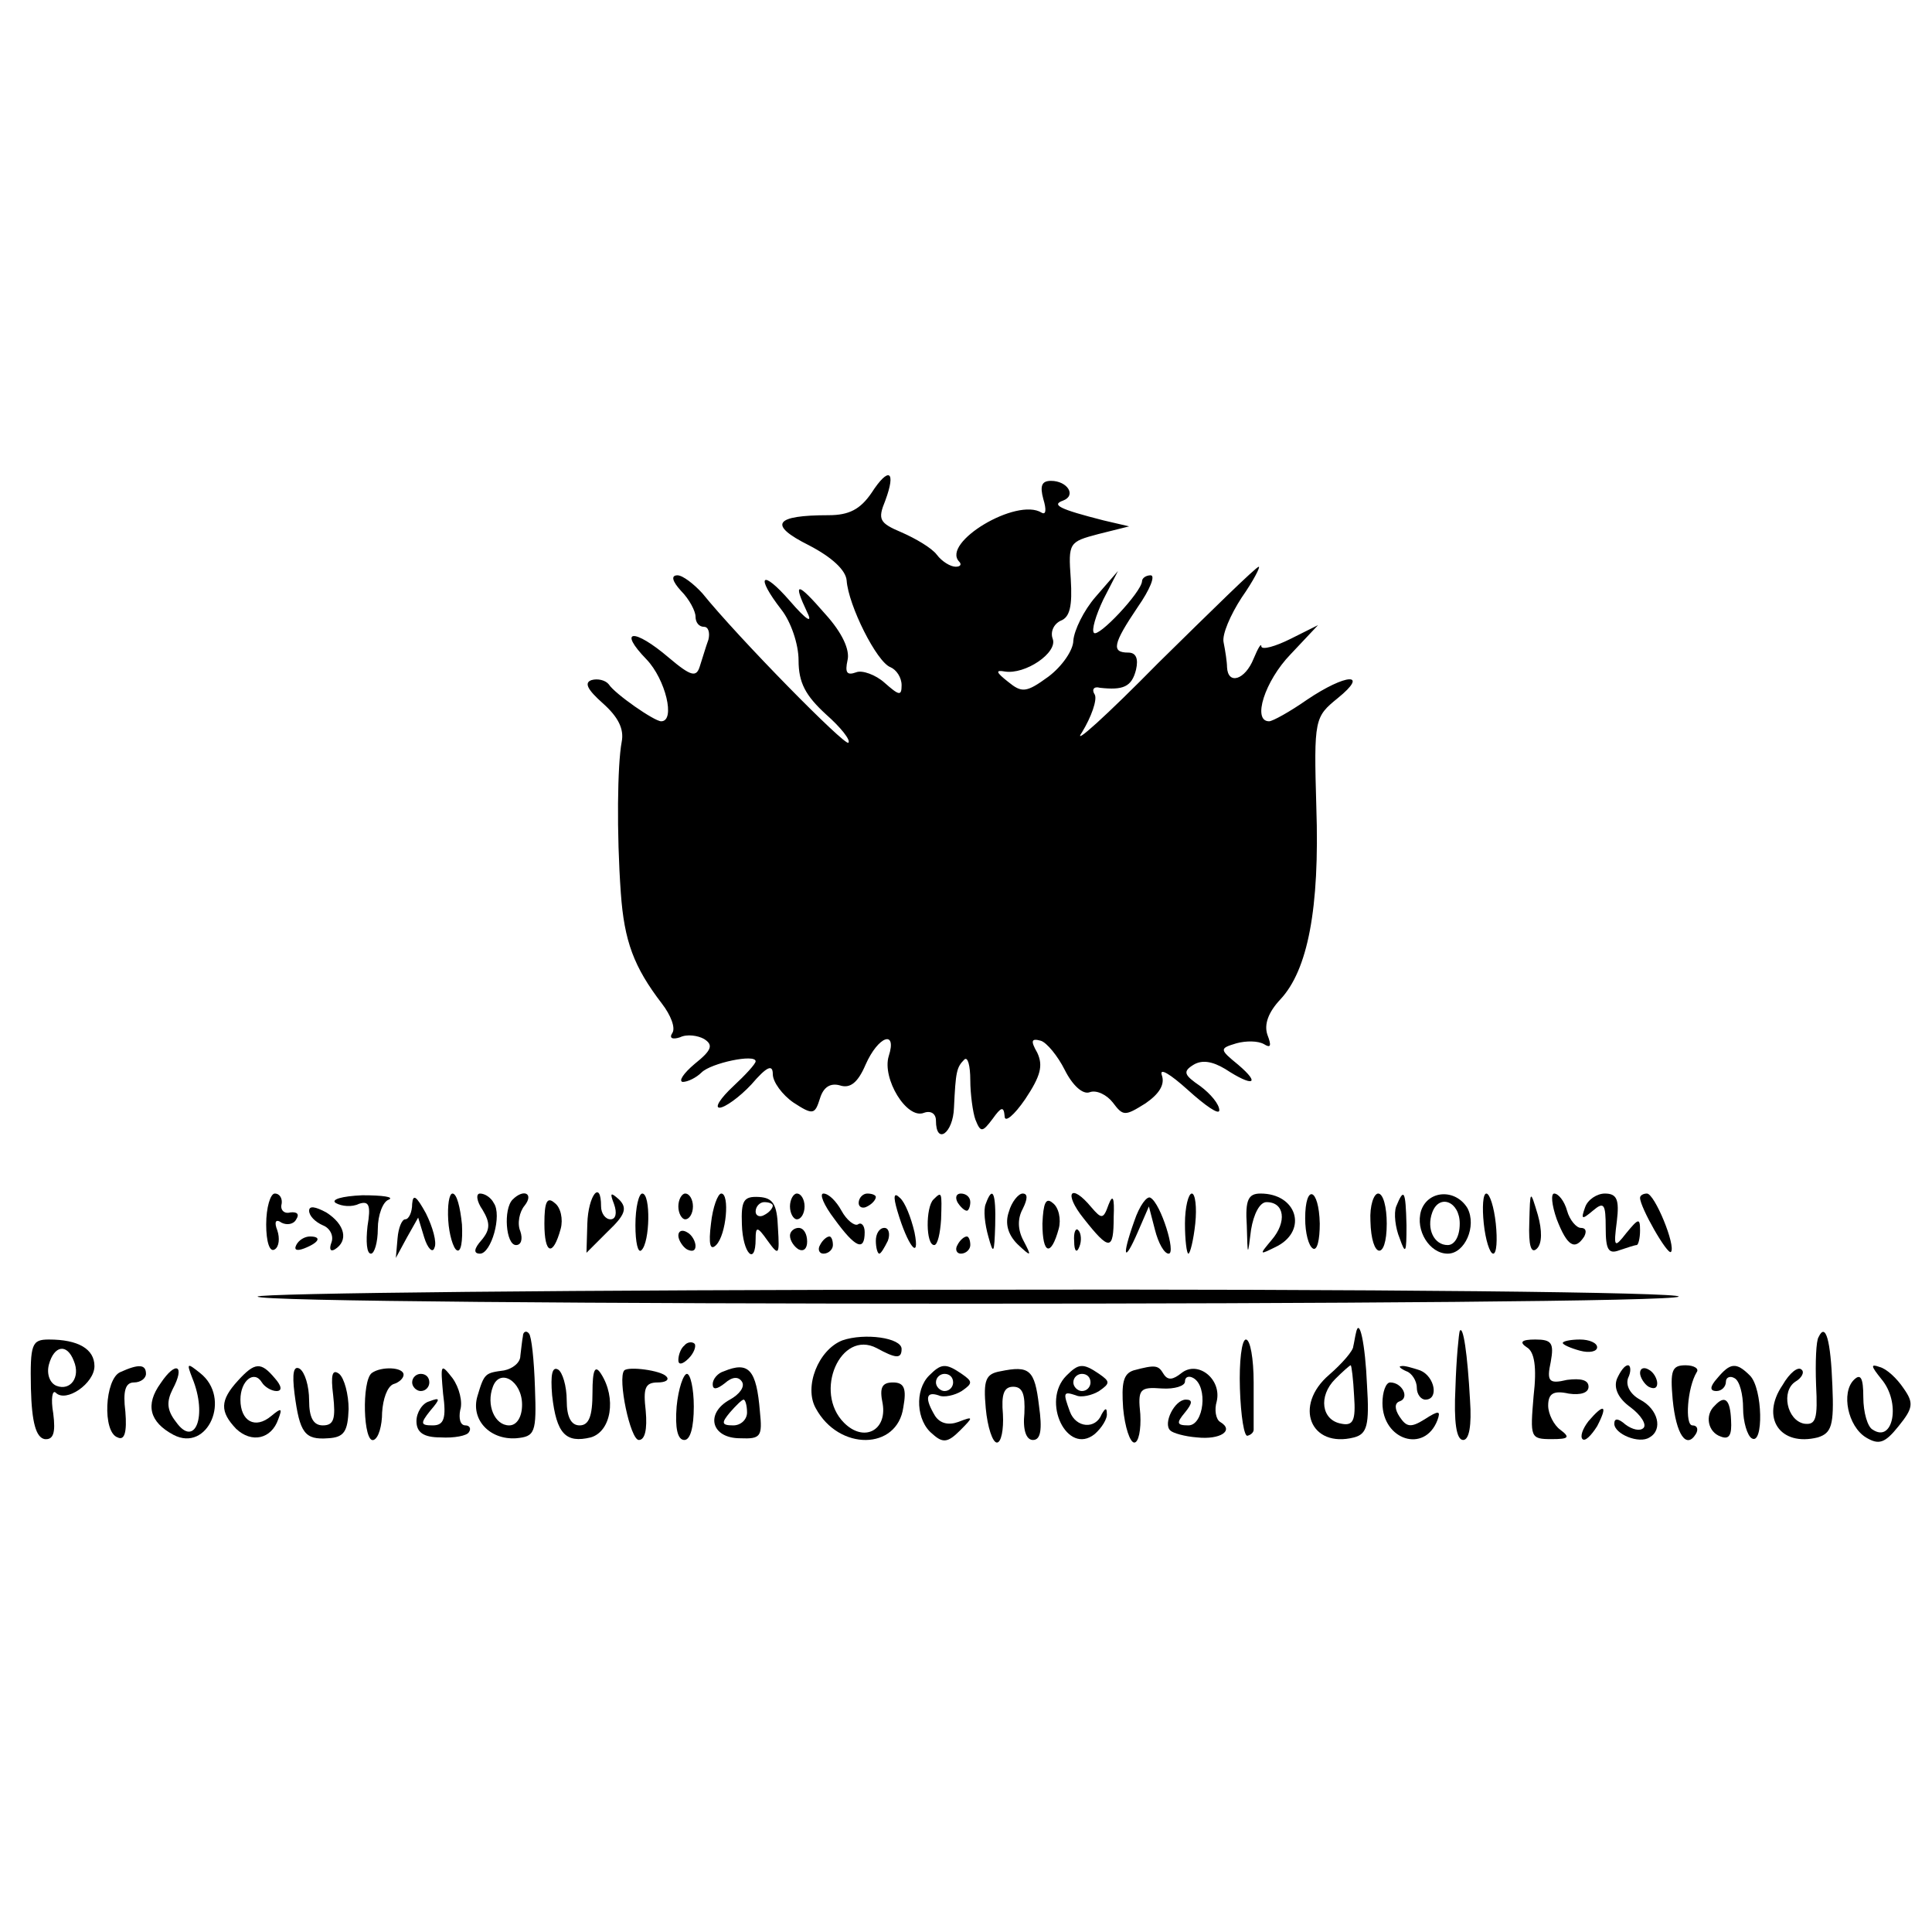 <?xml version="1.0" standalone="no"?>
<!DOCTYPE svg PUBLIC "-//W3C//DTD SVG 20010904//EN"
 "http://www.w3.org/TR/2001/REC-SVG-20010904/DTD/svg10.dtd">
<svg version="1.0" xmlns="http://www.w3.org/2000/svg"
 width="225pt" height="225pt" viewBox="0 0 225 225"
 preserveAspectRatio="xMidYMid meet">
<g transform="translate(0,225) scale(0.1,-0.1)"
fill="#000000" stroke="none">
<path d="M1015 1676 c-13 -19 -26 -26 -50 -26 -63 0 -71 -11 -23 -35 27 -14
43 -29 44 -41 2 -29 35 -95 51 -101 7 -3 13 -12 13 -21 0 -13 -3 -12 -20 3
-10 9 -26 15 -33 12 -11 -4 -13 0 -10 14 3 12 -6 32 -26 54 -33 38 -38 38 -21
2 7 -14 -1 -9 -20 13 -33 38 -41 30 -10 -10 11 -14 20 -40 20 -59 0 -26 8 -41
32 -63 17 -15 29 -30 26 -33 -4 -4 -128 122 -170 174 -10 11 -23 21 -29 21 -8
0 -6 -7 4 -18 10 -10 17 -24 17 -30 0 -7 4 -12 10 -12 5 0 7 -7 5 -15 -3 -8
-7 -22 -10 -31 -4 -13 -10 -12 -36 10 -41 35 -60 33 -26 -2 22 -23 34 -72 17
-72 -8 0 -54 32 -61 43 -4 5 -13 7 -20 5 -9 -3 -5 -11 13 -27 18 -16 25 -30
22 -45 -5 -27 -6 -106 -1 -176 4 -56 15 -86 48 -129 10 -13 16 -28 12 -34 -4
-6 0 -8 9 -5 8 4 21 2 28 -2 11 -7 9 -13 -11 -29 -13 -11 -19 -20 -14 -21 6 0
16 5 22 11 11 11 63 22 63 13 0 -3 -12 -16 -26 -29 -15 -14 -22 -25 -16 -25 6
0 23 12 37 27 18 21 25 24 25 12 0 -9 11 -24 24 -33 23 -15 25 -14 31 5 4 13
12 18 23 15 12 -4 21 3 30 24 15 34 37 41 27 10 -8 -26 21 -74 41 -66 8 3 14
-1 14 -9 0 -29 20 -15 21 15 2 42 3 47 12 56 4 4 7 -7 7 -24 0 -16 3 -38 6
-46 6 -15 8 -15 20 1 10 14 13 15 14 3 0 -8 11 1 24 20 18 27 21 39 14 54 -8
14 -7 17 4 14 7 -2 20 -18 28 -34 9 -18 21 -29 29 -26 8 3 20 -3 27 -12 12
-16 14 -16 38 -1 16 11 23 22 19 33 -3 9 10 1 30 -17 21 -19 37 -30 37 -24 0
7 -10 19 -22 28 -19 13 -21 17 -8 25 10 6 22 4 37 -5 32 -21 42 -18 15 5 -22
18 -22 19 -2 25 11 3 25 3 32 -1 8 -5 9 -2 4 11 -4 12 1 26 15 41 32 34 46
106 42 224 -3 103 -2 105 25 127 37 30 10 29 -36 -2 -20 -14 -40 -25 -44 -25
-20 0 -5 47 25 78 l32 34 -32 -16 c-18 -9 -33 -13 -34 -9 0 5 -4 -2 -9 -14
-10 -25 -30 -31 -31 -10 0 6 -2 19 -4 29 -2 9 8 32 21 52 14 20 22 36 20 36
-3 0 -55 -51 -117 -112 -61 -62 -101 -98 -89 -81 11 18 18 38 15 44 -4 6 -1
10 6 8 27 -3 37 1 42 21 3 13 0 20 -9 20 -20 0 -18 10 11 53 14 20 21 37 15
37 -5 0 -10 -3 -10 -7 -1 -13 -51 -66 -56 -60 -3 3 2 20 11 39 l17 33 -26 -30
c-14 -16 -25 -39 -26 -51 0 -11 -13 -30 -29 -42 -26 -19 -31 -19 -47 -6 -14
11 -15 14 -4 12 24 -4 62 22 56 38 -3 8 1 17 9 21 11 4 14 17 12 49 -3 42 -2
43 32 52 l36 9 -30 7 c-51 13 -61 18 -47 23 16 6 5 23 -14 23 -11 0 -13 -6 -9
-21 4 -13 3 -19 -2 -16 -29 18 -117 -35 -96 -57 3 -3 2 -6 -4 -6 -6 0 -16 6
-22 14 -6 8 -25 19 -41 26 -26 11 -28 15 -19 37 13 35 4 40 -16 9z"/>
<path d="M310 824 c0 -20 4 -33 10 -29 5 3 6 13 3 22 -4 10 -2 14 5 9 6 -3 14
-2 17 4 4 6 1 9 -7 8 -7 -2 -12 3 -10 10 1 6 -2 12 -8 12 -5 0 -10 -16 -10
-36z"/>
<path d="M391 849 c7 -4 19 -5 27 -1 12 4 14 -2 10 -26 -2 -18 -1 -32 4 -32 4
0 8 13 8 29 0 16 6 32 13 34 6 3 -7 5 -31 5 -24 -1 -37 -5 -31 -9z"/>
<path d="M480 848 c0 -10 -4 -18 -8 -18 -4 0 -8 -10 -9 -22 l-2 -23 13 24 13
23 7 -23 c4 -13 10 -19 12 -12 3 6 -2 24 -10 40 -11 20 -15 23 -16 11z"/>
<path d="M522 829 c1 -17 6 -33 10 -35 5 -3 7 11 6 30 -2 20 -6 36 -11 36 -4
0 -6 -14 -5 -31z"/>
<path d="M562 841 c9 -15 9 -23 -1 -35 -9 -10 -10 -16 -2 -16 13 0 26 45 16
59 -3 6 -10 11 -16 11 -5 0 -4 -9 3 -19z"/>
<path d="M597 853 c-11 -11 -8 -53 4 -53 6 0 8 7 5 16 -4 9 -1 23 5 30 11 14
-1 20 -14 7z"/>
<path d="M634 825 c0 -36 10 -39 19 -6 3 11 0 25 -7 30 -9 8 -12 1 -12 -24z"/>
<path d="M684 825 l-1 -34 25 25 c20 19 23 27 13 37 -10 9 -11 8 -6 -5 4 -11
2 -18 -4 -18 -6 0 -11 7 -11 15 0 32 -15 13 -16 -20z"/>
<path d="M740 823 c0 -20 3 -33 7 -29 10 9 11 66 1 66 -4 0 -8 -16 -8 -37z"/>
<path d="M790 845 c0 -8 4 -15 8 -15 5 0 9 7 9 15 0 8 -4 15 -9 15 -4 0 -8 -7
-8 -15z"/>
<path d="M828 825 c-3 -24 -1 -32 6 -25 12 12 16 60 6 60 -4 0 -10 -16 -12
-35z"/>
<path d="M864 824 c1 -34 16 -49 16 -17 0 15 2 15 14 -2 13 -18 14 -17 12 15
-1 28 -6 35 -22 36 -18 1 -21 -4 -20 -32z m36 22 c0 -3 -4 -8 -10 -11 -5 -3
-10 -1 -10 4 0 6 5 11 10 11 6 0 10 -2 10 -4z"/>
<path d="M920 845 c0 -8 4 -15 8 -15 5 0 9 7 9 15 0 8 -4 15 -9 15 -4 0 -8 -7
-8 -15z"/>
<path d="M972 830 c24 -33 35 -38 35 -15 0 8 -4 12 -8 9 -4 -2 -13 5 -19 16
-6 11 -15 20 -21 20 -5 0 0 -13 13 -30z"/>
<path d="M1000 849 c0 -5 5 -7 10 -4 6 3 10 8 10 11 0 2 -4 4 -10 4 -5 0 -10
-5 -10 -11z"/>
<path d="M1045 840 c12 -41 27 -60 20 -25 -4 17 -11 35 -17 40 -7 7 -8 2 -3
-15z"/>
<path d="M1087 853 c-9 -9 -9 -53 1 -53 4 0 7 14 8 30 1 32 1 33 -9 23z"/>
<path d="M1115 850 c3 -5 8 -10 11 -10 2 0 4 5 4 10 0 6 -5 10 -11 10 -5 0 -7
-4 -4 -10z"/>
<path d="M1148 848 c-3 -7 -1 -24 3 -38 6 -22 7 -20 8 13 1 38 -3 47 -11 25z"/>
<path d="M1175 839 c-5 -14 -1 -27 10 -38 16 -15 17 -15 7 4 -7 13 -7 26 -1
37 6 12 6 18 0 18 -5 0 -13 -10 -16 -21z"/>
<path d="M1214 825 c0 -36 10 -39 19 -6 3 11 0 25 -7 30 -8 7 -11 0 -12 -24z"/>
<path d="M1262 831 c30 -38 35 -38 35 2 1 22 -1 27 -6 14 -6 -17 -8 -17 -20
-3 -24 29 -33 17 -9 -13z"/>
<path d="M1321 828 c-15 -42 -12 -50 4 -13 l13 30 7 -27 c4 -16 11 -28 16 -28
9 0 -9 58 -21 65 -4 3 -13 -9 -19 -27z"/>
<path d="M1380 825 c0 -19 2 -35 4 -35 2 0 6 16 8 35 2 19 0 35 -4 35 -4 0 -8
-16 -8 -35z"/>
<path d="M1452 823 c1 -37 1 -37 5 -5 3 18 10 32 18 32 21 0 24 -23 6 -44 -15
-18 -15 -18 7 -7 35 19 22 61 -20 61 -14 0 -18 -7 -16 -37z"/>
<path d="M1520 831 c0 -17 4 -32 9 -35 5 -3 8 10 8 29 -1 42 -17 47 -17 6z"/>
<path d="M1596 828 c1 -44 19 -47 19 -3 0 19 -4 35 -10 35 -5 0 -10 -14 -9
-32z"/>
<path d="M1626 845 c-3 -8 -1 -25 4 -37 7 -20 8 -17 8 15 -1 41 -3 44 -12 22z"/>
<path d="M1655 840 c-7 -23 10 -50 31 -50 20 0 34 32 23 53 -14 23 -46 21 -54
-3z m45 -15 c0 -15 -6 -25 -14 -25 -16 0 -25 19 -18 38 8 22 32 13 32 -13z"/>
<path d="M1728 825 c2 -19 7 -35 11 -35 4 0 5 16 3 35 -2 19 -7 35 -11 35 -4
0 -5 -16 -3 -35z"/>
<path d="M1781 826 c-1 -26 2 -37 9 -30 6 6 6 21 1 39 -9 30 -9 30 -10 -9z"/>
<path d="M1813 830 c12 -31 21 -37 32 -20 3 6 2 10 -4 10 -5 0 -13 9 -16 20
-3 11 -10 20 -15 20 -4 0 -3 -13 3 -30z"/>
<path d="M1846 844 c-5 -14 -4 -15 9 -4 13 11 15 8 15 -20 0 -25 3 -31 16 -26
9 3 18 6 20 6 2 0 4 8 4 17 0 15 -2 14 -16 -3 -14 -18 -15 -17 -11 14 3 25 0
32 -14 32 -9 0 -20 -7 -23 -16z"/>
<path d="M1910 855 c0 -11 32 -67 36 -63 6 7 -19 68 -28 68 -4 0 -8 -2 -8 -5z"/>
<path d="M360 840 c0 -6 7 -13 16 -17 8 -3 13 -12 10 -20 -3 -8 -1 -11 4 -8
16 10 12 29 -10 43 -13 7 -20 8 -20 2z"/>
<path d="M790 811 c0 -5 5 -13 10 -16 6 -3 10 -2 10 4 0 5 -4 13 -10 16 -5 3
-10 2 -10 -4z"/>
<path d="M920 811 c0 -6 5 -13 10 -16 6 -3 10 1 10 9 0 9 -4 16 -10 16 -5 0
-10 -4 -10 -9z"/>
<path d="M1020 805 c0 -8 2 -15 4 -15 2 0 6 7 10 15 3 8 1 15 -4 15 -6 0 -10
-7 -10 -15z"/>
<path d="M1251 804 c0 -11 3 -14 6 -6 3 7 2 16 -1 19 -3 4 -6 -2 -5 -13z"/>
<path d="M345 800 c-3 -6 1 -7 9 -4 18 7 21 14 7 14 -6 0 -13 -4 -16 -10z"/>
<path d="M955 800 c-3 -5 -1 -10 4 -10 6 0 11 5 11 10 0 6 -2 10 -4 10 -3 0
-8 -4 -11 -10z"/>
<path d="M1115 800 c-3 -5 -1 -10 4 -10 6 0 11 5 11 10 0 6 -2 10 -4 10 -3 0
-8 -4 -11 -10z"/>
<path d="M300 740 c0 -11 1648 -11 1655 0 3 5 -354 9 -825 8 -456 0 -830 -4
-830 -8z"/>
<path d="M609 694 c-1 -5 -2 -15 -3 -23 0 -8 -9 -15 -19 -17 -22 -3 -23 -3
-31 -30 -8 -27 14 -51 45 -49 22 2 24 6 22 59 -1 32 -4 60 -7 63 -3 4 -7 2 -7
-3z m-1 -80 c0 -14 -6 -24 -15 -24 -17 0 -27 24 -19 45 8 22 34 7 34 -21z"/>
<path d="M981 689 c-28 -11 -45 -54 -31 -79 27 -50 95 -49 102 1 4 22 1 29
-12 29 -13 0 -16 -6 -12 -25 5 -31 -22 -45 -45 -22 -36 36 -4 109 38 87 22
-12 29 -13 29 -1 0 13 -43 19 -69 10z"/>
<path d="M1579 697 c-1 -4 -2 -11 -3 -15 0 -5 -13 -20 -28 -33 -42 -36 -22
-86 29 -73 15 4 18 14 15 61 -2 48 -9 81 -13 60z m-2 -73 c2 -28 -1 -35 -15
-32 -23 4 -27 32 -7 52 9 9 17 16 18 16 1 0 3 -16 4 -36z"/>
<path d="M1700 700 c-1 -3 -4 -32 -5 -66 -2 -40 1 -61 9 -61 7 0 10 17 8 46
-3 55 -8 88 -12 81z"/>
<path d="M2118 693 c-3 -4 -4 -30 -3 -56 2 -39 0 -47 -14 -45 -20 4 -27 38
-10 49 7 4 11 11 7 14 -4 4 -14 -4 -22 -18 -26 -38 -3 -72 41 -61 16 5 19 14
17 60 -2 54 -8 74 -16 57z"/>
<path d="M36 633 c1 -40 6 -57 16 -59 10 -1 13 7 10 30 -3 17 -1 28 3 24 12
-12 45 11 45 31 0 20 -19 31 -53 31 -20 0 -22 -5 -21 -57z m50 32 c8 -19 -4
-35 -20 -29 -8 3 -12 14 -9 25 6 22 21 25 29 4z"/>
<path d="M797 683 c-4 -3 -7 -11 -7 -17 0 -6 5 -5 12 2 6 6 9 14 7 17 -3 3 -9
2 -12 -2z"/>
<path d="M1444 633 c1 -32 5 -57 9 -55 4 1 7 4 7 7 0 3 0 28 0 55 0 28 -4 50
-9 50 -5 0 -8 -26 -7 -57z"/>
<path d="M1778 681 c9 -5 12 -23 8 -57 -4 -48 -4 -50 21 -50 20 0 22 2 10 11
-7 5 -14 18 -14 28 0 14 6 18 24 14 14 -2 23 1 23 8 0 8 -9 10 -25 8 -21 -5
-24 -2 -19 21 4 22 1 26 -18 26 -16 0 -19 -3 -10 -9z"/>
<path d="M1820 686 c0 -2 9 -6 20 -9 11 -3 20 -1 20 4 0 5 -9 9 -20 9 -11 0
-20 -2 -20 -4z"/>
<path d="M140 652 c-18 -8 -21 -70 -3 -76 8 -4 11 6 9 30 -3 24 0 34 10 34 8
0 14 5 14 10 0 11 -8 12 -30 2z"/>
<path d="M187 639 c-18 -25 -13 -45 15 -60 40 -21 68 43 31 72 -15 12 -16 12
-9 -6 18 -44 3 -82 -19 -51 -11 14 -11 24 -4 38 15 28 4 34 -14 7z"/>
<path d="M277 642 c-21 -23 -21 -36 -2 -56 18 -17 41 -12 49 11 5 13 4 14 -8
4 -19 -16 -36 -6 -36 19 0 22 16 35 25 20 3 -5 11 -10 17 -10 7 0 6 6 -2 15
-16 19 -23 19 -43 -3z"/>
<path d="M343 627 c6 -46 12 -54 39 -52 19 1 23 8 24 34 0 17 -5 36 -11 41 -8
6 -10 -1 -7 -25 3 -27 1 -35 -12 -35 -11 0 -16 9 -16 29 0 17 -5 33 -11 37 -7
4 -9 -5 -6 -29z"/>
<path d="M433 651 c-12 -9 -10 -82 2 -78 6 2 10 17 10 32 1 16 6 30 13 33 7 2
12 7 12 11 0 9 -26 10 -37 2z"/>
<path d="M516 627 c4 -29 1 -37 -12 -37 -14 0 -15 2 -3 17 12 14 12 16 -1 11
-8 -2 -15 -13 -15 -23 0 -13 8 -19 28 -19 16 -1 31 2 33 6 3 4 1 8 -4 8 -6 0
-8 8 -6 18 3 9 -1 26 -9 37 -14 18 -14 16 -11 -18z"/>
<path d="M643 625 c5 -45 16 -56 45 -49 24 7 30 46 12 74 -7 11 -10 5 -10 -22
0 -27 -4 -38 -15 -38 -10 0 -15 10 -15 29 0 17 -5 33 -10 36 -7 4 -9 -6 -7
-30z"/>
<path d="M727 654 c-8 -9 7 -81 17 -81 7 0 10 12 8 34 -3 26 -1 33 14 33 9 0
14 3 10 7 -6 7 -44 12 -49 7z"/>
<path d="M843 653 c-7 -2 -13 -9 -13 -15 0 -7 5 -6 14 1 9 8 16 8 20 2 4 -6
-3 -15 -14 -21 -29 -16 -22 -45 12 -45 24 -1 26 2 23 31 -4 49 -13 59 -42 47z
m27 -48 c0 -8 -7 -15 -16 -15 -14 0 -14 3 -4 15 7 8 14 15 16 15 2 0 4 -7 4
-15z"/>
<path d="M1082 648 c-17 -17 -15 -53 4 -68 12 -11 18 -10 32 4 16 16 16 17 -2
10 -11 -4 -21 -2 -27 7 -12 20 -11 29 4 24 6 -3 19 0 27 5 13 9 13 11 0 20
-19 13 -24 12 -38 -2z m28 -8 c0 -5 -4 -10 -10 -10 -5 0 -10 5 -10 10 0 6 5
10 10 10 6 0 10 -4 10 -10z"/>
<path d="M1165 653 c-17 -3 -20 -10 -17 -43 2 -22 8 -40 13 -40 5 0 8 15 7 33
-2 23 1 32 12 32 11 0 14 -9 13 -31 -2 -19 2 -31 10 -31 9 0 11 12 7 40 -5 42
-11 47 -45 40z"/>
<path d="M1242 648 c-30 -30 1 -94 33 -68 8 7 15 18 14 24 0 7 -2 6 -6 -1 -7
-18 -30 -16 -37 3 -8 22 -8 24 7 19 6 -3 19 0 27 5 13 9 13 11 0 20 -19 13
-24 12 -38 -2z m28 -8 c0 -5 -4 -10 -10 -10 -5 0 -10 5 -10 10 0 6 5 10 10 10
6 0 10 -4 10 -10z"/>
<path d="M1320 654 c-12 -4 -14 -15 -12 -44 2 -22 8 -40 13 -40 5 0 8 15 7 33
-3 29 -1 32 25 30 15 -1 27 3 27 8 0 6 5 7 10 4 17 -10 12 -55 -6 -55 -14 0
-14 3 -4 15 9 11 9 15 1 15 -13 0 -27 -28 -18 -36 3 -3 17 -7 31 -8 27 -3 44
8 27 18 -5 3 -7 14 -4 24 6 26 -22 48 -41 33 -10 -8 -16 -9 -21 -1 -6 10 -9
11 -35 4z"/>
<path d="M1638 653 c6 -2 12 -11 12 -19 0 -8 5 -14 10 -14 16 0 11 27 -6 34
-9 3 -19 6 -22 5 -4 0 -1 -3 6 -6z"/>
<path d="M1883 644 c-4 -11 2 -23 16 -33 12 -9 19 -20 15 -24 -4 -4 -13 -2
-21 4 -8 7 -13 8 -13 1 0 -12 29 -24 41 -16 16 9 10 33 -11 44 -11 6 -17 16
-14 25 4 8 3 15 0 15 -4 0 -9 -7 -13 -16z"/>
<path d="M1910 651 c0 -5 5 -13 10 -16 6 -3 10 -2 10 4 0 5 -4 13 -10 16 -5 3
-10 2 -10 -4z"/>
<path d="M1948 620 c4 -41 16 -58 27 -40 3 5 2 10 -4 10 -9 0 -6 44 5 62 3 4
-3 8 -13 8 -16 0 -18 -6 -15 -40z"/>
<path d="M2000 645 c-9 -10 -9 -15 -1 -15 6 0 11 5 11 11 0 5 5 7 10 4 6 -3
10 -19 10 -35 0 -16 5 -32 10 -35 14 -9 13 58 -2 73 -16 16 -23 15 -38 -3z"/>
<path d="M2191 644 c23 -27 14 -75 -10 -59 -6 3 -11 20 -11 38 0 22 -3 28 -11
20 -15 -15 -7 -54 14 -67 15 -9 22 -7 38 13 17 21 18 27 6 44 -8 12 -20 23
-28 25 -11 4 -10 1 2 -14z"/>
<path d="M480 640 c0 -5 5 -10 10 -10 6 0 10 5 10 10 0 6 -4 10 -10 10 -5 0
-10 -4 -10 -10z"/>
<path d="M788 612 c-2 -25 1 -39 9 -39 7 0 11 15 11 39 0 21 -4 38 -8 38 -4 0
-10 -17 -12 -38z"/>
<path d="M1610 616 c0 -43 49 -59 64 -20 4 11 2 12 -15 1 -16 -10 -21 -9 -29
3 -6 9 -6 16 0 18 12 4 3 22 -11 22 -5 0 -9 -11 -9 -24z"/>
<path d="M1997 613 c-12 -11 -8 -31 7 -36 10 -4 13 2 12 19 -1 24 -7 30 -19
17z"/>
<path d="M1850 595 c-7 -9 -10 -18 -7 -21 3 -3 10 4 17 15 13 25 8 27 -10 6z"/>
</g>
</svg>
